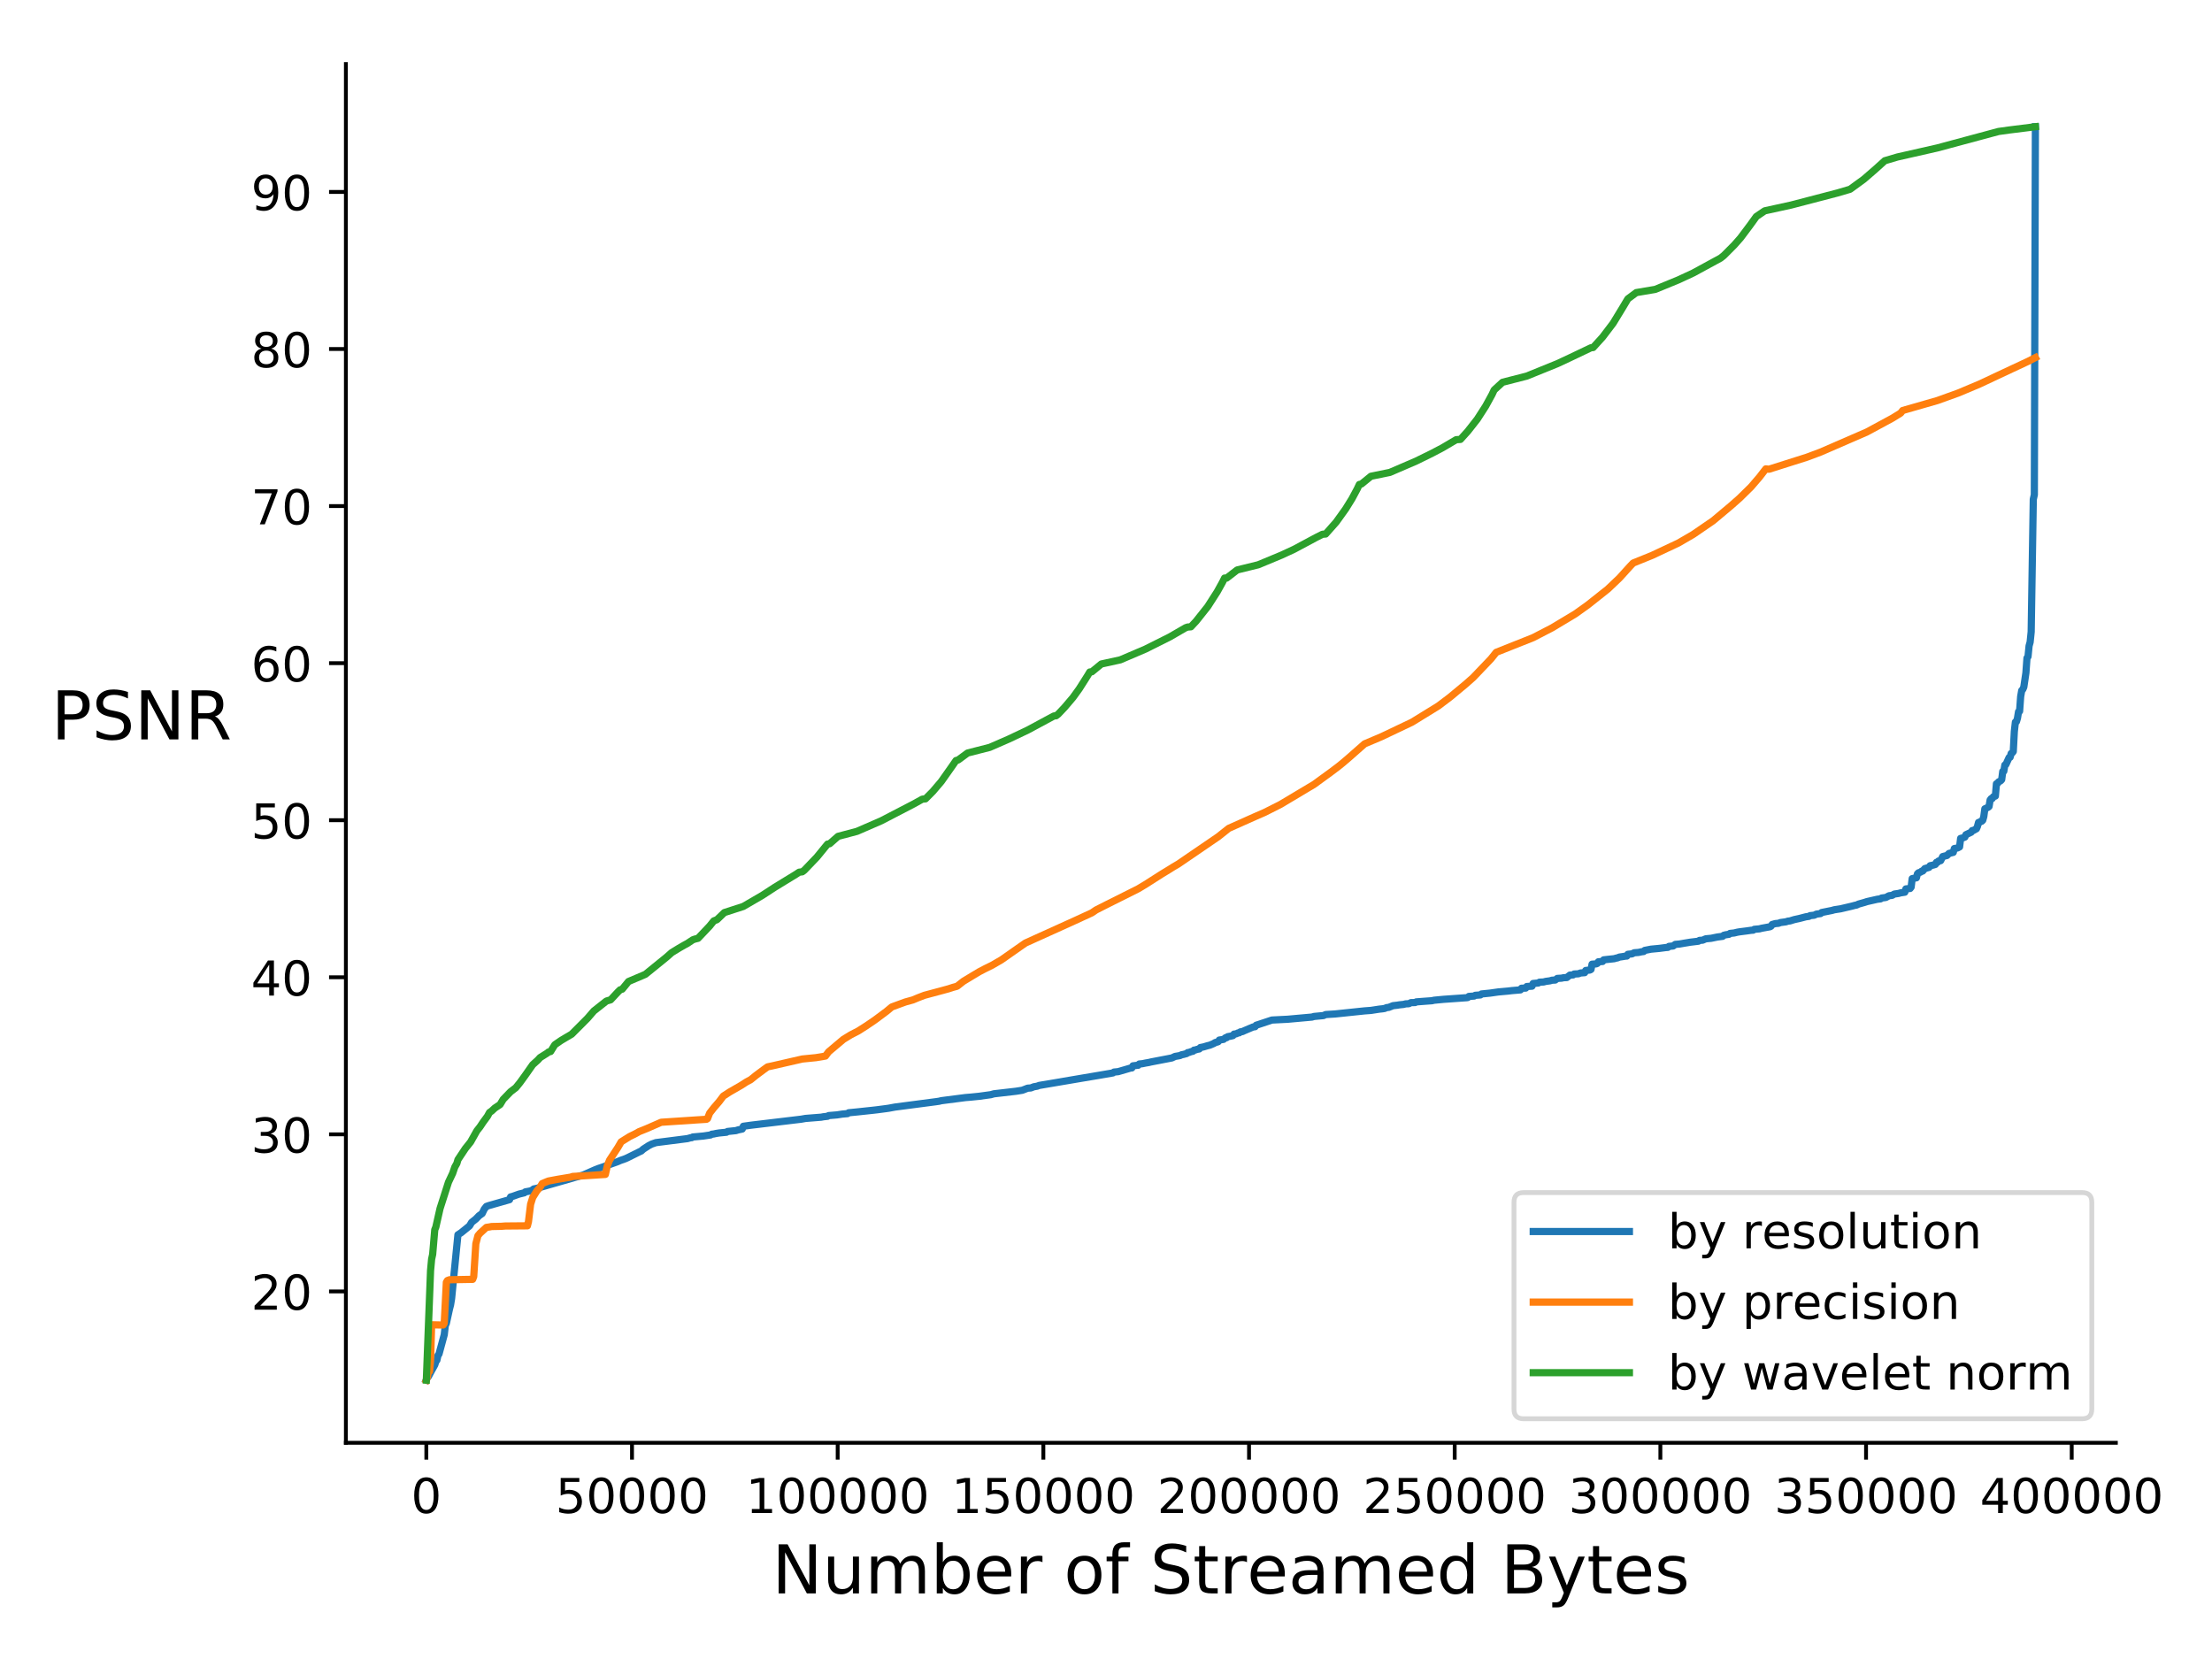 <?xml version="1.0" encoding="utf-8" standalone="no"?>
<!DOCTYPE svg PUBLIC "-//W3C//DTD SVG 1.1//EN"
  "http://www.w3.org/Graphics/SVG/1.1/DTD/svg11.dtd">
<!-- Created with matplotlib (http://matplotlib.org/) -->
<svg height="345pt" version="1.1" viewBox="0 0 460 345" width="460pt" xmlns="http://www.w3.org/2000/svg" xmlns:xlink="http://www.w3.org/1999/xlink">
 <defs>
  <style type="text/css">
*{stroke-linecap:butt;stroke-linejoin:round;}
  </style>
 </defs>
 <g id="figure_1">
  <g id="patch_1">
   <path d="M 0 345.6 
L 460.8 345.6 
L 460.8 0 
L 0 0 
z
" style="fill:#ffffff;"/>
  </g>
  <g id="axes_1">
   <g id="patch_2">
    <path d="M 71.93 300.04 
L 440.004 300.04 
L 440.004 13.32 
L 71.93 13.32 
z
" style="fill:#ffffff;"/>
   </g>
   <g id="matplotlib.axis_1">
    <g id="xtick_1">
     <g id="line2d_1">
      <defs>
       <path d="M 0 0 
L 0 3.5 
" id="m64862b136f" style="stroke:#000000;stroke-width:0.8;"/>
      </defs>
      <g>
       <use style="stroke:#000000;stroke-width:0.8;" x="88.659" xlink:href="#m64862b136f" y="300.04"/>
      </g>
     </g>
     <g id="text_1">
      <!-- 0 -->
      <defs>
       <path d="M 31.781 66.406 
Q 24.172 66.406 20.328 58.906 
Q 16.5 51.422 16.5 36.375 
Q 16.5 21.391 20.328 13.891 
Q 24.172 6.391 31.781 6.391 
Q 39.453 6.391 43.281 13.891 
Q 47.125 21.391 47.125 36.375 
Q 47.125 51.422 43.281 58.906 
Q 39.453 66.406 31.781 66.406 
z
M 31.781 74.219 
Q 44.047 74.219 50.516 64.516 
Q 56.984 54.828 56.984 36.375 
Q 56.984 17.969 50.516 8.266 
Q 44.047 -1.422 31.781 -1.422 
Q 19.531 -1.422 13.062 8.266 
Q 6.594 17.969 6.594 36.375 
Q 6.594 54.828 13.062 64.516 
Q 19.531 74.219 31.781 74.219 
z
" id="DejaVuSans-30"/>
      </defs>
      <g transform="translate(85.478 314.638)scale(0.1 -0.1)">
       <use xlink:href="#DejaVuSans-30"/>
      </g>
     </g>
    </g>
    <g id="xtick_2">
     <g id="line2d_2">
      <g>
       <use style="stroke:#000000;stroke-width:0.8;" x="131.43" xlink:href="#m64862b136f" y="300.04"/>
      </g>
     </g>
     <g id="text_2">
      <!-- 50000 -->
      <defs>
       <path d="M 10.797 72.906 
L 49.516 72.906 
L 49.516 64.594 
L 19.828 64.594 
L 19.828 46.734 
Q 21.969 47.469 24.109 47.828 
Q 26.266 48.188 28.422 48.188 
Q 40.625 48.188 47.75 41.5 
Q 54.891 34.812 54.891 23.391 
Q 54.891 11.625 47.562 5.094 
Q 40.234 -1.422 26.906 -1.422 
Q 22.312 -1.422 17.547 -0.641 
Q 12.797 0.141 7.719 1.703 
L 7.719 11.625 
Q 12.109 9.234 16.797 8.062 
Q 21.484 6.891 26.703 6.891 
Q 35.156 6.891 40.078 11.328 
Q 45.016 15.766 45.016 23.391 
Q 45.016 31 40.078 35.438 
Q 35.156 39.891 26.703 39.891 
Q 22.75 39.891 18.812 39.016 
Q 14.891 38.141 10.797 36.281 
z
" id="DejaVuSans-35"/>
      </defs>
      <g transform="translate(115.524 314.638)scale(0.1 -0.1)">
       <use xlink:href="#DejaVuSans-35"/>
       <use x="63.623" xlink:href="#DejaVuSans-30"/>
       <use x="127.246" xlink:href="#DejaVuSans-30"/>
       <use x="190.869" xlink:href="#DejaVuSans-30"/>
       <use x="254.492" xlink:href="#DejaVuSans-30"/>
      </g>
     </g>
    </g>
    <g id="xtick_3">
     <g id="line2d_3">
      <g>
       <use style="stroke:#000000;stroke-width:0.8;" x="174.201" xlink:href="#m64862b136f" y="300.04"/>
      </g>
     </g>
     <g id="text_3">
      <!-- 100000 -->
      <defs>
       <path d="M 12.406 8.297 
L 28.516 8.297 
L 28.516 63.922 
L 10.984 60.406 
L 10.984 69.391 
L 28.422 72.906 
L 38.281 72.906 
L 38.281 8.297 
L 54.391 8.297 
L 54.391 0 
L 12.406 0 
z
" id="DejaVuSans-31"/>
      </defs>
      <g transform="translate(155.113 314.638)scale(0.1 -0.1)">
       <use xlink:href="#DejaVuSans-31"/>
       <use x="63.623" xlink:href="#DejaVuSans-30"/>
       <use x="127.246" xlink:href="#DejaVuSans-30"/>
       <use x="190.869" xlink:href="#DejaVuSans-30"/>
       <use x="254.492" xlink:href="#DejaVuSans-30"/>
       <use x="318.115" xlink:href="#DejaVuSans-30"/>
      </g>
     </g>
    </g>
    <g id="xtick_4">
     <g id="line2d_4">
      <g>
       <use style="stroke:#000000;stroke-width:0.8;" x="216.972" xlink:href="#m64862b136f" y="300.04"/>
      </g>
     </g>
     <g id="text_4">
      <!-- 150000 -->
      <g transform="translate(197.884 314.638)scale(0.1 -0.1)">
       <use xlink:href="#DejaVuSans-31"/>
       <use x="63.623" xlink:href="#DejaVuSans-35"/>
       <use x="127.246" xlink:href="#DejaVuSans-30"/>
       <use x="190.869" xlink:href="#DejaVuSans-30"/>
       <use x="254.492" xlink:href="#DejaVuSans-30"/>
       <use x="318.115" xlink:href="#DejaVuSans-30"/>
      </g>
     </g>
    </g>
    <g id="xtick_5">
     <g id="line2d_5">
      <g>
       <use style="stroke:#000000;stroke-width:0.8;" x="259.743" xlink:href="#m64862b136f" y="300.04"/>
      </g>
     </g>
     <g id="text_5">
      <!-- 200000 -->
      <defs>
       <path d="M 19.188 8.297 
L 53.609 8.297 
L 53.609 0 
L 7.328 0 
L 7.328 8.297 
Q 12.938 14.109 22.625 23.891 
Q 32.328 33.688 34.812 36.531 
Q 39.547 41.844 41.422 45.531 
Q 43.312 49.219 43.312 52.781 
Q 43.312 58.594 39.234 62.25 
Q 35.156 65.922 28.609 65.922 
Q 23.969 65.922 18.812 64.312 
Q 13.672 62.703 7.812 59.422 
L 7.812 69.391 
Q 13.766 71.781 18.938 73 
Q 24.125 74.219 28.422 74.219 
Q 39.75 74.219 46.484 68.547 
Q 53.219 62.891 53.219 53.422 
Q 53.219 48.922 51.531 44.891 
Q 49.859 40.875 45.406 35.406 
Q 44.188 33.984 37.641 27.219 
Q 31.109 20.453 19.188 8.297 
z
" id="DejaVuSans-32"/>
      </defs>
      <g transform="translate(240.655 314.638)scale(0.1 -0.1)">
       <use xlink:href="#DejaVuSans-32"/>
       <use x="63.623" xlink:href="#DejaVuSans-30"/>
       <use x="127.246" xlink:href="#DejaVuSans-30"/>
       <use x="190.869" xlink:href="#DejaVuSans-30"/>
       <use x="254.492" xlink:href="#DejaVuSans-30"/>
       <use x="318.115" xlink:href="#DejaVuSans-30"/>
      </g>
     </g>
    </g>
    <g id="xtick_6">
     <g id="line2d_6">
      <g>
       <use style="stroke:#000000;stroke-width:0.8;" x="302.514" xlink:href="#m64862b136f" y="300.04"/>
      </g>
     </g>
     <g id="text_6">
      <!-- 250000 -->
      <g transform="translate(283.426 314.638)scale(0.1 -0.1)">
       <use xlink:href="#DejaVuSans-32"/>
       <use x="63.623" xlink:href="#DejaVuSans-35"/>
       <use x="127.246" xlink:href="#DejaVuSans-30"/>
       <use x="190.869" xlink:href="#DejaVuSans-30"/>
       <use x="254.492" xlink:href="#DejaVuSans-30"/>
       <use x="318.115" xlink:href="#DejaVuSans-30"/>
      </g>
     </g>
    </g>
    <g id="xtick_7">
     <g id="line2d_7">
      <g>
       <use style="stroke:#000000;stroke-width:0.8;" x="345.285" xlink:href="#m64862b136f" y="300.04"/>
      </g>
     </g>
     <g id="text_7">
      <!-- 300000 -->
      <defs>
       <path d="M 40.578 39.312 
Q 47.656 37.797 51.625 33 
Q 55.609 28.219 55.609 21.188 
Q 55.609 10.406 48.188 4.484 
Q 40.766 -1.422 27.094 -1.422 
Q 22.516 -1.422 17.656 -0.516 
Q 12.797 0.391 7.625 2.203 
L 7.625 11.719 
Q 11.719 9.328 16.594 8.109 
Q 21.484 6.891 26.812 6.891 
Q 36.078 6.891 40.938 10.547 
Q 45.797 14.203 45.797 21.188 
Q 45.797 27.641 41.281 31.266 
Q 36.766 34.906 28.719 34.906 
L 20.219 34.906 
L 20.219 43.016 
L 29.109 43.016 
Q 36.375 43.016 40.234 45.922 
Q 44.094 48.828 44.094 54.297 
Q 44.094 59.906 40.109 62.906 
Q 36.141 65.922 28.719 65.922 
Q 24.656 65.922 20.016 65.031 
Q 15.375 64.156 9.812 62.312 
L 9.812 71.094 
Q 15.438 72.656 20.344 73.438 
Q 25.25 74.219 29.594 74.219 
Q 40.828 74.219 47.359 69.109 
Q 53.906 64.016 53.906 55.328 
Q 53.906 49.266 50.438 45.094 
Q 46.969 40.922 40.578 39.312 
z
" id="DejaVuSans-33"/>
      </defs>
      <g transform="translate(326.197 314.638)scale(0.1 -0.1)">
       <use xlink:href="#DejaVuSans-33"/>
       <use x="63.623" xlink:href="#DejaVuSans-30"/>
       <use x="127.246" xlink:href="#DejaVuSans-30"/>
       <use x="190.869" xlink:href="#DejaVuSans-30"/>
       <use x="254.492" xlink:href="#DejaVuSans-30"/>
       <use x="318.115" xlink:href="#DejaVuSans-30"/>
      </g>
     </g>
    </g>
    <g id="xtick_8">
     <g id="line2d_8">
      <g>
       <use style="stroke:#000000;stroke-width:0.8;" x="388.056" xlink:href="#m64862b136f" y="300.04"/>
      </g>
     </g>
     <g id="text_8">
      <!-- 350000 -->
      <g transform="translate(368.968 314.638)scale(0.1 -0.1)">
       <use xlink:href="#DejaVuSans-33"/>
       <use x="63.623" xlink:href="#DejaVuSans-35"/>
       <use x="127.246" xlink:href="#DejaVuSans-30"/>
       <use x="190.869" xlink:href="#DejaVuSans-30"/>
       <use x="254.492" xlink:href="#DejaVuSans-30"/>
       <use x="318.115" xlink:href="#DejaVuSans-30"/>
      </g>
     </g>
    </g>
    <g id="xtick_9">
     <g id="line2d_9">
      <g>
       <use style="stroke:#000000;stroke-width:0.8;" x="430.827" xlink:href="#m64862b136f" y="300.04"/>
      </g>
     </g>
     <g id="text_9">
      <!-- 400000 -->
      <defs>
       <path d="M 37.797 64.312 
L 12.891 25.391 
L 37.797 25.391 
z
M 35.203 72.906 
L 47.609 72.906 
L 47.609 25.391 
L 58.016 25.391 
L 58.016 17.188 
L 47.609 17.188 
L 47.609 0 
L 37.797 0 
L 37.797 17.188 
L 4.891 17.188 
L 4.891 26.703 
z
" id="DejaVuSans-34"/>
      </defs>
      <g transform="translate(411.739 314.638)scale(0.1 -0.1)">
       <use xlink:href="#DejaVuSans-34"/>
       <use x="63.623" xlink:href="#DejaVuSans-30"/>
       <use x="127.246" xlink:href="#DejaVuSans-30"/>
       <use x="190.869" xlink:href="#DejaVuSans-30"/>
       <use x="254.492" xlink:href="#DejaVuSans-30"/>
       <use x="318.115" xlink:href="#DejaVuSans-30"/>
      </g>
     </g>
    </g>
    <g id="text_10">
     <!-- Number of Streamed Bytes -->
     <defs>
      <path d="M 9.812 72.906 
L 23.094 72.906 
L 55.422 11.922 
L 55.422 72.906 
L 64.984 72.906 
L 64.984 0 
L 51.703 0 
L 19.391 60.984 
L 19.391 0 
L 9.812 0 
z
" id="DejaVuSans-4e"/>
      <path d="M 8.5 21.578 
L 8.5 54.688 
L 17.484 54.688 
L 17.484 21.922 
Q 17.484 14.156 20.5 10.266 
Q 23.531 6.391 29.594 6.391 
Q 36.859 6.391 41.078 11.031 
Q 45.312 15.672 45.312 23.688 
L 45.312 54.688 
L 54.297 54.688 
L 54.297 0 
L 45.312 0 
L 45.312 8.406 
Q 42.047 3.422 37.719 1 
Q 33.406 -1.422 27.688 -1.422 
Q 18.266 -1.422 13.375 4.438 
Q 8.5 10.297 8.5 21.578 
z
M 31.109 56 
z
" id="DejaVuSans-75"/>
      <path d="M 52 44.188 
Q 55.375 50.25 60.062 53.125 
Q 64.75 56 71.094 56 
Q 79.641 56 84.281 50.016 
Q 88.922 44.047 88.922 33.016 
L 88.922 0 
L 79.891 0 
L 79.891 32.719 
Q 79.891 40.578 77.094 44.375 
Q 74.312 48.188 68.609 48.188 
Q 61.625 48.188 57.562 43.547 
Q 53.516 38.922 53.516 30.906 
L 53.516 0 
L 44.484 0 
L 44.484 32.719 
Q 44.484 40.625 41.703 44.406 
Q 38.922 48.188 33.109 48.188 
Q 26.219 48.188 22.156 43.531 
Q 18.109 38.875 18.109 30.906 
L 18.109 0 
L 9.078 0 
L 9.078 54.688 
L 18.109 54.688 
L 18.109 46.188 
Q 21.188 51.219 25.484 53.609 
Q 29.781 56 35.688 56 
Q 41.656 56 45.828 52.969 
Q 50 49.953 52 44.188 
z
" id="DejaVuSans-6d"/>
      <path d="M 48.688 27.297 
Q 48.688 37.203 44.609 42.844 
Q 40.531 48.484 33.406 48.484 
Q 26.266 48.484 22.188 42.844 
Q 18.109 37.203 18.109 27.297 
Q 18.109 17.391 22.188 11.75 
Q 26.266 6.109 33.406 6.109 
Q 40.531 6.109 44.609 11.75 
Q 48.688 17.391 48.688 27.297 
z
M 18.109 46.391 
Q 20.953 51.266 25.266 53.625 
Q 29.594 56 35.594 56 
Q 45.562 56 51.781 48.094 
Q 58.016 40.188 58.016 27.297 
Q 58.016 14.406 51.781 6.484 
Q 45.562 -1.422 35.594 -1.422 
Q 29.594 -1.422 25.266 0.953 
Q 20.953 3.328 18.109 8.203 
L 18.109 0 
L 9.078 0 
L 9.078 75.984 
L 18.109 75.984 
z
" id="DejaVuSans-62"/>
      <path d="M 56.203 29.594 
L 56.203 25.203 
L 14.891 25.203 
Q 15.484 15.922 20.484 11.062 
Q 25.484 6.203 34.422 6.203 
Q 39.594 6.203 44.453 7.469 
Q 49.312 8.734 54.109 11.281 
L 54.109 2.781 
Q 49.266 0.734 44.188 -0.344 
Q 39.109 -1.422 33.891 -1.422 
Q 20.797 -1.422 13.156 6.188 
Q 5.516 13.812 5.516 26.812 
Q 5.516 40.234 12.766 48.109 
Q 20.016 56 32.328 56 
Q 43.359 56 49.781 48.891 
Q 56.203 41.797 56.203 29.594 
z
M 47.219 32.234 
Q 47.125 39.594 43.094 43.984 
Q 39.062 48.391 32.422 48.391 
Q 24.906 48.391 20.391 44.141 
Q 15.875 39.891 15.188 32.172 
z
" id="DejaVuSans-65"/>
      <path d="M 41.109 46.297 
Q 39.594 47.172 37.812 47.578 
Q 36.031 48 33.891 48 
Q 26.266 48 22.188 43.047 
Q 18.109 38.094 18.109 28.812 
L 18.109 0 
L 9.078 0 
L 9.078 54.688 
L 18.109 54.688 
L 18.109 46.188 
Q 20.953 51.172 25.484 53.578 
Q 30.031 56 36.531 56 
Q 37.453 56 38.578 55.875 
Q 39.703 55.766 41.062 55.516 
z
" id="DejaVuSans-72"/>
      <path id="DejaVuSans-20"/>
      <path d="M 30.609 48.391 
Q 23.391 48.391 19.188 42.75 
Q 14.984 37.109 14.984 27.297 
Q 14.984 17.484 19.156 11.844 
Q 23.344 6.203 30.609 6.203 
Q 37.797 6.203 41.984 11.859 
Q 46.188 17.531 46.188 27.297 
Q 46.188 37.016 41.984 42.703 
Q 37.797 48.391 30.609 48.391 
z
M 30.609 56 
Q 42.328 56 49.016 48.375 
Q 55.719 40.766 55.719 27.297 
Q 55.719 13.875 49.016 6.219 
Q 42.328 -1.422 30.609 -1.422 
Q 18.844 -1.422 12.172 6.219 
Q 5.516 13.875 5.516 27.297 
Q 5.516 40.766 12.172 48.375 
Q 18.844 56 30.609 56 
z
" id="DejaVuSans-6f"/>
      <path d="M 37.109 75.984 
L 37.109 68.5 
L 28.516 68.5 
Q 23.688 68.5 21.797 66.547 
Q 19.922 64.594 19.922 59.516 
L 19.922 54.688 
L 34.719 54.688 
L 34.719 47.703 
L 19.922 47.703 
L 19.922 0 
L 10.891 0 
L 10.891 47.703 
L 2.297 47.703 
L 2.297 54.688 
L 10.891 54.688 
L 10.891 58.5 
Q 10.891 67.625 15.141 71.797 
Q 19.391 75.984 28.609 75.984 
z
" id="DejaVuSans-66"/>
      <path d="M 53.516 70.516 
L 53.516 60.891 
Q 47.906 63.578 42.922 64.891 
Q 37.938 66.219 33.297 66.219 
Q 25.25 66.219 20.875 63.094 
Q 16.5 59.969 16.5 54.203 
Q 16.5 49.359 19.406 46.891 
Q 22.312 44.438 30.422 42.922 
L 36.375 41.703 
Q 47.406 39.594 52.656 34.297 
Q 57.906 29 57.906 20.125 
Q 57.906 9.516 50.797 4.047 
Q 43.703 -1.422 29.984 -1.422 
Q 24.812 -1.422 18.969 -0.25 
Q 13.141 0.922 6.891 3.219 
L 6.891 13.375 
Q 12.891 10.016 18.656 8.297 
Q 24.422 6.594 29.984 6.594 
Q 38.422 6.594 43.016 9.906 
Q 47.609 13.234 47.609 19.391 
Q 47.609 24.75 44.312 27.781 
Q 41.016 30.812 33.5 32.328 
L 27.484 33.5 
Q 16.453 35.688 11.516 40.375 
Q 6.594 45.062 6.594 53.422 
Q 6.594 63.094 13.406 68.656 
Q 20.219 74.219 32.172 74.219 
Q 37.312 74.219 42.625 73.281 
Q 47.953 72.359 53.516 70.516 
z
" id="DejaVuSans-53"/>
      <path d="M 18.312 70.219 
L 18.312 54.688 
L 36.812 54.688 
L 36.812 47.703 
L 18.312 47.703 
L 18.312 18.016 
Q 18.312 11.328 20.141 9.422 
Q 21.969 7.516 27.594 7.516 
L 36.812 7.516 
L 36.812 0 
L 27.594 0 
Q 17.188 0 13.234 3.875 
Q 9.281 7.766 9.281 18.016 
L 9.281 47.703 
L 2.688 47.703 
L 2.688 54.688 
L 9.281 54.688 
L 9.281 70.219 
z
" id="DejaVuSans-74"/>
      <path d="M 34.281 27.484 
Q 23.391 27.484 19.188 25 
Q 14.984 22.516 14.984 16.5 
Q 14.984 11.719 18.141 8.906 
Q 21.297 6.109 26.703 6.109 
Q 34.188 6.109 38.703 11.406 
Q 43.219 16.703 43.219 25.484 
L 43.219 27.484 
z
M 52.203 31.203 
L 52.203 0 
L 43.219 0 
L 43.219 8.297 
Q 40.141 3.328 35.547 0.953 
Q 30.953 -1.422 24.312 -1.422 
Q 15.922 -1.422 10.953 3.297 
Q 6 8.016 6 15.922 
Q 6 25.141 12.172 29.828 
Q 18.359 34.516 30.609 34.516 
L 43.219 34.516 
L 43.219 35.406 
Q 43.219 41.609 39.141 45 
Q 35.062 48.391 27.688 48.391 
Q 23 48.391 18.547 47.266 
Q 14.109 46.141 10.016 43.891 
L 10.016 52.203 
Q 14.938 54.109 19.578 55.047 
Q 24.219 56 28.609 56 
Q 40.484 56 46.344 49.844 
Q 52.203 43.703 52.203 31.203 
z
" id="DejaVuSans-61"/>
      <path d="M 45.406 46.391 
L 45.406 75.984 
L 54.391 75.984 
L 54.391 0 
L 45.406 0 
L 45.406 8.203 
Q 42.578 3.328 38.25 0.953 
Q 33.938 -1.422 27.875 -1.422 
Q 17.969 -1.422 11.734 6.484 
Q 5.516 14.406 5.516 27.297 
Q 5.516 40.188 11.734 48.094 
Q 17.969 56 27.875 56 
Q 33.938 56 38.25 53.625 
Q 42.578 51.266 45.406 46.391 
z
M 14.797 27.297 
Q 14.797 17.391 18.875 11.75 
Q 22.953 6.109 30.078 6.109 
Q 37.203 6.109 41.297 11.75 
Q 45.406 17.391 45.406 27.297 
Q 45.406 37.203 41.297 42.844 
Q 37.203 48.484 30.078 48.484 
Q 22.953 48.484 18.875 42.844 
Q 14.797 37.203 14.797 27.297 
z
" id="DejaVuSans-64"/>
      <path d="M 19.672 34.812 
L 19.672 8.109 
L 35.5 8.109 
Q 43.453 8.109 47.281 11.406 
Q 51.125 14.703 51.125 21.484 
Q 51.125 28.328 47.281 31.562 
Q 43.453 34.812 35.5 34.812 
z
M 19.672 64.797 
L 19.672 42.828 
L 34.281 42.828 
Q 41.5 42.828 45.031 45.531 
Q 48.578 48.25 48.578 53.812 
Q 48.578 59.328 45.031 62.062 
Q 41.5 64.797 34.281 64.797 
z
M 9.812 72.906 
L 35.016 72.906 
Q 46.297 72.906 52.391 68.219 
Q 58.5 63.531 58.5 54.891 
Q 58.5 48.188 55.375 44.234 
Q 52.25 40.281 46.188 39.312 
Q 53.469 37.75 57.5 32.781 
Q 61.531 27.828 61.531 20.406 
Q 61.531 10.641 54.891 5.312 
Q 48.25 0 35.984 0 
L 9.812 0 
z
" id="DejaVuSans-42"/>
      <path d="M 32.172 -5.078 
Q 28.375 -14.844 24.75 -17.812 
Q 21.141 -20.797 15.094 -20.797 
L 7.906 -20.797 
L 7.906 -13.281 
L 13.188 -13.281 
Q 16.891 -13.281 18.938 -11.516 
Q 21 -9.766 23.484 -3.219 
L 25.094 0.875 
L 2.984 54.688 
L 12.5 54.688 
L 29.594 11.922 
L 46.688 54.688 
L 56.203 54.688 
z
" id="DejaVuSans-79"/>
      <path d="M 44.281 53.078 
L 44.281 44.578 
Q 40.484 46.531 36.375 47.5 
Q 32.281 48.484 27.875 48.484 
Q 21.188 48.484 17.844 46.438 
Q 14.5 44.391 14.5 40.281 
Q 14.5 37.156 16.891 35.375 
Q 19.281 33.594 26.516 31.984 
L 29.594 31.297 
Q 39.156 29.25 43.188 25.516 
Q 47.219 21.781 47.219 15.094 
Q 47.219 7.469 41.188 3.016 
Q 35.156 -1.422 24.609 -1.422 
Q 20.219 -1.422 15.453 -0.562 
Q 10.688 0.297 5.422 2 
L 5.422 11.281 
Q 10.406 8.688 15.234 7.391 
Q 20.062 6.109 24.812 6.109 
Q 31.156 6.109 34.562 8.281 
Q 37.984 10.453 37.984 14.406 
Q 37.984 18.062 35.516 20.016 
Q 33.062 21.969 24.703 23.781 
L 21.578 24.516 
Q 13.234 26.266 9.516 29.906 
Q 5.812 33.547 5.812 39.891 
Q 5.812 47.609 11.281 51.797 
Q 16.75 56 26.812 56 
Q 31.781 56 36.172 55.266 
Q 40.578 54.547 44.281 53.078 
z
" id="DejaVuSans-73"/>
     </defs>
     <g transform="translate(160.552 331.356)scale(0.14 -0.14)">
      <use xlink:href="#DejaVuSans-4e"/>
      <use x="74.805" xlink:href="#DejaVuSans-75"/>
      <use x="138.184" xlink:href="#DejaVuSans-6d"/>
      <use x="235.596" xlink:href="#DejaVuSans-62"/>
      <use x="299.072" xlink:href="#DejaVuSans-65"/>
      <use x="360.596" xlink:href="#DejaVuSans-72"/>
      <use x="401.709" xlink:href="#DejaVuSans-20"/>
      <use x="433.496" xlink:href="#DejaVuSans-6f"/>
      <use x="494.678" xlink:href="#DejaVuSans-66"/>
      <use x="529.883" xlink:href="#DejaVuSans-20"/>
      <use x="561.67" xlink:href="#DejaVuSans-53"/>
      <use x="625.146" xlink:href="#DejaVuSans-74"/>
      <use x="664.355" xlink:href="#DejaVuSans-72"/>
      <use x="705.438" xlink:href="#DejaVuSans-65"/>
      <use x="766.961" xlink:href="#DejaVuSans-61"/>
      <use x="828.24" xlink:href="#DejaVuSans-6d"/>
      <use x="925.652" xlink:href="#DejaVuSans-65"/>
      <use x="987.176" xlink:href="#DejaVuSans-64"/>
      <use x="1050.652" xlink:href="#DejaVuSans-20"/>
      <use x="1082.439" xlink:href="#DejaVuSans-42"/>
      <use x="1151.043" xlink:href="#DejaVuSans-79"/>
      <use x="1210.223" xlink:href="#DejaVuSans-74"/>
      <use x="1249.432" xlink:href="#DejaVuSans-65"/>
      <use x="1310.955" xlink:href="#DejaVuSans-73"/>
     </g>
    </g>
   </g>
   <g id="matplotlib.axis_2">
    <g id="ytick_1">
     <g id="line2d_10">
      <defs>
       <path d="M 0 0 
L -3.5 0 
" id="md4e64bc033" style="stroke:#000000;stroke-width:0.8;"/>
      </defs>
      <g>
       <use style="stroke:#000000;stroke-width:0.8;" x="71.93" xlink:href="#md4e64bc033" y="268.558"/>
      </g>
     </g>
     <g id="text_11">
      <!-- 20 -->
      <g transform="translate(52.205 272.357)scale(0.1 -0.1)">
       <use xlink:href="#DejaVuSans-32"/>
       <use x="63.623" xlink:href="#DejaVuSans-30"/>
      </g>
     </g>
    </g>
    <g id="ytick_2">
     <g id="line2d_11">
      <g>
       <use style="stroke:#000000;stroke-width:0.8;" x="71.93" xlink:href="#md4e64bc033" y="235.895"/>
      </g>
     </g>
     <g id="text_12">
      <!-- 30 -->
      <g transform="translate(52.205 239.694)scale(0.1 -0.1)">
       <use xlink:href="#DejaVuSans-33"/>
       <use x="63.623" xlink:href="#DejaVuSans-30"/>
      </g>
     </g>
    </g>
    <g id="ytick_3">
     <g id="line2d_12">
      <g>
       <use style="stroke:#000000;stroke-width:0.8;" x="71.93" xlink:href="#md4e64bc033" y="203.232"/>
      </g>
     </g>
     <g id="text_13">
      <!-- 40 -->
      <g transform="translate(52.205 207.031)scale(0.1 -0.1)">
       <use xlink:href="#DejaVuSans-34"/>
       <use x="63.623" xlink:href="#DejaVuSans-30"/>
      </g>
     </g>
    </g>
    <g id="ytick_4">
     <g id="line2d_13">
      <g>
       <use style="stroke:#000000;stroke-width:0.8;" x="71.93" xlink:href="#md4e64bc033" y="170.569"/>
      </g>
     </g>
     <g id="text_14">
      <!-- 50 -->
      <g transform="translate(52.205 174.368)scale(0.1 -0.1)">
       <use xlink:href="#DejaVuSans-35"/>
       <use x="63.623" xlink:href="#DejaVuSans-30"/>
      </g>
     </g>
    </g>
    <g id="ytick_5">
     <g id="line2d_14">
      <g>
       <use style="stroke:#000000;stroke-width:0.8;" x="71.93" xlink:href="#md4e64bc033" y="137.905"/>
      </g>
     </g>
     <g id="text_15">
      <!-- 60 -->
      <defs>
       <path d="M 33.016 40.375 
Q 26.375 40.375 22.484 35.828 
Q 18.609 31.297 18.609 23.391 
Q 18.609 15.531 22.484 10.953 
Q 26.375 6.391 33.016 6.391 
Q 39.656 6.391 43.531 10.953 
Q 47.406 15.531 47.406 23.391 
Q 47.406 31.297 43.531 35.828 
Q 39.656 40.375 33.016 40.375 
z
M 52.594 71.297 
L 52.594 62.312 
Q 48.875 64.062 45.094 64.984 
Q 41.312 65.922 37.594 65.922 
Q 27.828 65.922 22.672 59.328 
Q 17.531 52.734 16.797 39.406 
Q 19.672 43.656 24.016 45.922 
Q 28.375 48.188 33.594 48.188 
Q 44.578 48.188 50.953 41.516 
Q 57.328 34.859 57.328 23.391 
Q 57.328 12.156 50.688 5.359 
Q 44.047 -1.422 33.016 -1.422 
Q 20.359 -1.422 13.672 8.266 
Q 6.984 17.969 6.984 36.375 
Q 6.984 53.656 15.188 63.938 
Q 23.391 74.219 37.203 74.219 
Q 40.922 74.219 44.703 73.484 
Q 48.484 72.75 52.594 71.297 
z
" id="DejaVuSans-36"/>
      </defs>
      <g transform="translate(52.205 141.705)scale(0.1 -0.1)">
       <use xlink:href="#DejaVuSans-36"/>
       <use x="63.623" xlink:href="#DejaVuSans-30"/>
      </g>
     </g>
    </g>
    <g id="ytick_6">
     <g id="line2d_15">
      <g>
       <use style="stroke:#000000;stroke-width:0.8;" x="71.93" xlink:href="#md4e64bc033" y="105.242"/>
      </g>
     </g>
     <g id="text_16">
      <!-- 70 -->
      <defs>
       <path d="M 8.203 72.906 
L 55.078 72.906 
L 55.078 68.703 
L 28.609 0 
L 18.312 0 
L 43.219 64.594 
L 8.203 64.594 
z
" id="DejaVuSans-37"/>
      </defs>
      <g transform="translate(52.205 109.042)scale(0.1 -0.1)">
       <use xlink:href="#DejaVuSans-37"/>
       <use x="63.623" xlink:href="#DejaVuSans-30"/>
      </g>
     </g>
    </g>
    <g id="ytick_7">
     <g id="line2d_16">
      <g>
       <use style="stroke:#000000;stroke-width:0.8;" x="71.93" xlink:href="#md4e64bc033" y="72.579"/>
      </g>
     </g>
     <g id="text_17">
      <!-- 80 -->
      <defs>
       <path d="M 31.781 34.625 
Q 24.75 34.625 20.719 30.859 
Q 16.703 27.094 16.703 20.516 
Q 16.703 13.922 20.719 10.156 
Q 24.75 6.391 31.781 6.391 
Q 38.812 6.391 42.859 10.172 
Q 46.922 13.969 46.922 20.516 
Q 46.922 27.094 42.891 30.859 
Q 38.875 34.625 31.781 34.625 
z
M 21.922 38.812 
Q 15.578 40.375 12.031 44.719 
Q 8.5 49.078 8.5 55.328 
Q 8.5 64.062 14.719 69.141 
Q 20.953 74.219 31.781 74.219 
Q 42.672 74.219 48.875 69.141 
Q 55.078 64.062 55.078 55.328 
Q 55.078 49.078 51.531 44.719 
Q 48 40.375 41.703 38.812 
Q 48.828 37.156 52.797 32.312 
Q 56.781 27.484 56.781 20.516 
Q 56.781 9.906 50.312 4.234 
Q 43.844 -1.422 31.781 -1.422 
Q 19.734 -1.422 13.25 4.234 
Q 6.781 9.906 6.781 20.516 
Q 6.781 27.484 10.781 32.312 
Q 14.797 37.156 21.922 38.812 
z
M 18.312 54.391 
Q 18.312 48.734 21.844 45.562 
Q 25.391 42.391 31.781 42.391 
Q 38.141 42.391 41.719 45.562 
Q 45.312 48.734 45.312 54.391 
Q 45.312 60.062 41.719 63.234 
Q 38.141 66.406 31.781 66.406 
Q 25.391 66.406 21.844 63.234 
Q 18.312 60.062 18.312 54.391 
z
" id="DejaVuSans-38"/>
      </defs>
      <g transform="translate(52.205 76.378)scale(0.1 -0.1)">
       <use xlink:href="#DejaVuSans-38"/>
       <use x="63.623" xlink:href="#DejaVuSans-30"/>
      </g>
     </g>
    </g>
    <g id="ytick_8">
     <g id="line2d_17">
      <g>
       <use style="stroke:#000000;stroke-width:0.8;" x="71.93" xlink:href="#md4e64bc033" y="39.916"/>
      </g>
     </g>
     <g id="text_18">
      <!-- 90 -->
      <defs>
       <path d="M 10.984 1.516 
L 10.984 10.5 
Q 14.703 8.734 18.5 7.812 
Q 22.312 6.891 25.984 6.891 
Q 35.75 6.891 40.891 13.453 
Q 46.047 20.016 46.781 33.406 
Q 43.953 29.203 39.594 26.953 
Q 35.25 24.703 29.984 24.703 
Q 19.047 24.703 12.672 31.312 
Q 6.297 37.938 6.297 49.422 
Q 6.297 60.641 12.938 67.422 
Q 19.578 74.219 30.609 74.219 
Q 43.266 74.219 49.922 64.516 
Q 56.594 54.828 56.594 36.375 
Q 56.594 19.141 48.406 8.859 
Q 40.234 -1.422 26.422 -1.422 
Q 22.703 -1.422 18.891 -0.688 
Q 15.094 0.047 10.984 1.516 
z
M 30.609 32.422 
Q 37.25 32.422 41.125 36.953 
Q 45.016 41.5 45.016 49.422 
Q 45.016 57.281 41.125 61.844 
Q 37.25 66.406 30.609 66.406 
Q 23.969 66.406 20.094 61.844 
Q 16.219 57.281 16.219 49.422 
Q 16.219 41.5 20.094 36.953 
Q 23.969 32.422 30.609 32.422 
z
" id="DejaVuSans-39"/>
      </defs>
      <g transform="translate(52.205 43.715)scale(0.1 -0.1)">
       <use xlink:href="#DejaVuSans-39"/>
       <use x="63.623" xlink:href="#DejaVuSans-30"/>
      </g>
     </g>
    </g>
    <g id="text_19">
     <!-- PSNR -->
     <defs>
      <path d="M 19.672 64.797 
L 19.672 37.406 
L 32.078 37.406 
Q 38.969 37.406 42.719 40.969 
Q 46.484 44.531 46.484 51.125 
Q 46.484 57.672 42.719 61.234 
Q 38.969 64.797 32.078 64.797 
z
M 9.812 72.906 
L 32.078 72.906 
Q 44.344 72.906 50.609 67.359 
Q 56.891 61.812 56.891 51.125 
Q 56.891 40.328 50.609 34.812 
Q 44.344 29.297 32.078 29.297 
L 19.672 29.297 
L 19.672 0 
L 9.812 0 
z
" id="DejaVuSans-50"/>
      <path d="M 44.391 34.188 
Q 47.562 33.109 50.562 29.594 
Q 53.562 26.078 56.594 19.922 
L 66.609 0 
L 56 0 
L 46.688 18.703 
Q 43.062 26.031 39.672 28.422 
Q 36.281 30.812 30.422 30.812 
L 19.672 30.812 
L 19.672 0 
L 9.812 0 
L 9.812 72.906 
L 32.078 72.906 
Q 44.578 72.906 50.734 67.672 
Q 56.891 62.453 56.891 51.906 
Q 56.891 45.016 53.688 40.469 
Q 50.484 35.938 44.391 34.188 
z
M 19.672 64.797 
L 19.672 38.922 
L 32.078 38.922 
Q 39.203 38.922 42.844 42.219 
Q 46.484 45.516 46.484 51.906 
Q 46.484 58.297 42.844 61.547 
Q 39.203 64.797 32.078 64.797 
z
" id="DejaVuSans-52"/>
     </defs>
     <g transform="translate(10.674 153.768)scale(0.14 -0.14)">
      <use xlink:href="#DejaVuSans-50"/>
      <use x="60.303" xlink:href="#DejaVuSans-53"/>
      <use x="123.779" xlink:href="#DejaVuSans-4e"/>
      <use x="198.584" xlink:href="#DejaVuSans-52"/>
     </g>
    </g>
   </g>
   <g id="line2d_18">
    <path clip-path="url(#pd021d26525)" d="M 88.661 286.966 
L 88.88 286.463 
L 89.099 286.243 
L 89.537 285.407 
L 90.413 283.831 
L 90.632 283.127 
L 90.851 282.875 
L 91.07 281.88 
L 91.288 281.594 
L 92.383 277.563 
L 92.602 275.672 
L 92.821 275.191 
L 93.478 272.199 
L 93.697 271.352 
L 93.916 270.017 
L 95.23 256.778 
L 95.887 256.354 
L 97.639 254.934 
L 98.077 254.202 
L 98.953 253.507 
L 99.61 252.826 
L 100.267 252.357 
L 100.705 251.447 
L 101.143 250.89 
L 101.581 250.728 
L 105.961 249.479 
L 106.18 248.907 
L 106.618 248.79 
L 107.932 248.32 
L 109.026 248.054 
L 109.245 247.86 
L 110.121 247.696 
L 110.559 247.58 
L 110.997 247.25 
L 111.654 247.118 
L 117.129 245.55 
L 121.29 244.348 
L 123.699 243.284 
L 124.356 243.02 
L 125.232 242.727 
L 128.516 241.544 
L 128.954 241.345 
L 130.049 240.959 
L 130.487 240.762 
L 133.115 239.456 
L 133.334 239.374 
L 133.772 238.974 
L 134.867 238.261 
L 135.524 237.922 
L 136.4 237.618 
L 142.97 236.78 
L 143.627 236.596 
L 143.845 236.592 
L 144.064 236.447 
L 146.254 236.247 
L 147.787 236.018 
L 148.006 235.868 
L 148.444 235.816 
L 148.882 235.716 
L 149.539 235.61 
L 151.072 235.459 
L 151.291 235.299 
L 153.043 235.117 
L 153.481 234.975 
L 154.357 234.789 
L 154.576 234.215 
L 156.109 233.999 
L 166.62 232.743 
L 167.496 232.586 
L 170.781 232.325 
L 171.219 232.239 
L 172.095 232.14 
L 172.314 231.994 
L 174.066 231.848 
L 175.161 231.679 
L 176.256 231.584 
L 176.475 231.407 
L 178.227 231.236 
L 181.511 230.886 
L 182.387 230.786 
L 184.139 230.557 
L 184.796 230.466 
L 186.11 230.222 
L 194.651 229.103 
L 195.308 229.006 
L 195.746 228.895 
L 200.782 228.245 
L 201.877 228.156 
L 203.629 227.978 
L 206.038 227.647 
L 206.695 227.462 
L 211.294 226.932 
L 211.951 226.827 
L 212.608 226.722 
L 213.702 226.295 
L 214.359 226.248 
L 215.016 225.996 
L 215.673 225.886 
L 216.111 225.722 
L 231.44 223.123 
L 231.659 222.945 
L 232.535 222.856 
L 235.163 222.091 
L 235.382 222.085 
L 235.601 221.646 
L 236.477 221.542 
L 236.696 221.527 
L 236.915 221.266 
L 237.572 221.201 
L 238.229 221.065 
L 238.886 220.954 
L 239.324 220.848 
L 243.704 220.004 
L 244.361 219.69 
L 245.018 219.579 
L 245.456 219.491 
L 245.675 219.353 
L 246.113 219.271 
L 246.77 219.093 
L 246.989 218.891 
L 247.208 218.884 
L 247.646 218.713 
L 248.084 218.613 
L 248.303 218.374 
L 248.522 218.367 
L 248.959 218.218 
L 249.397 218.14 
L 249.616 217.845 
L 250.273 217.713 
L 251.149 217.454 
L 251.587 217.351 
L 252.463 216.979 
L 252.682 216.808 
L 253.12 216.705 
L 253.339 216.625 
L 253.558 216.284 
L 254.434 216.147 
L 254.872 215.797 
L 255.091 215.793 
L 255.31 215.585 
L 255.967 215.466 
L 256.405 215.358 
L 256.624 215.047 
L 257.062 214.994 
L 257.5 214.786 
L 257.719 214.779 
L 257.938 214.586 
L 258.376 214.521 
L 258.814 214.316 
L 260.566 213.573 
L 261.004 213.51 
L 261.223 213.205 
L 261.661 213.066 
L 264.508 212.124 
L 267.792 211.959 
L 272.829 211.506 
L 273.267 211.377 
L 275.238 211.191 
L 275.676 210.984 
L 277.647 210.861 
L 283.778 210.219 
L 285.092 210.123 
L 286.844 209.854 
L 287.501 209.785 
L 287.939 209.713 
L 288.377 209.538 
L 288.815 209.486 
L 289.691 209.137 
L 290.567 209.039 
L 291.005 208.964 
L 291.881 208.874 
L 292.319 208.758 
L 292.976 208.73 
L 293.414 208.504 
L 294.29 208.484 
L 294.509 208.349 
L 296.261 208.217 
L 297.794 208.106 
L 298.232 208.003 
L 300.203 207.814 
L 301.079 207.754 
L 305.02 207.476 
L 305.239 207.441 
L 305.458 207.211 
L 306.553 207.136 
L 306.772 206.983 
L 307.867 206.901 
L 308.086 206.702 
L 309.838 206.527 
L 311.59 206.279 
L 313.561 206.103 
L 314.437 206 
L 316.189 205.853 
L 316.408 205.509 
L 317.284 205.48 
L 317.503 205.153 
L 318.598 205.082 
L 318.816 204.521 
L 319.911 204.422 
L 320.13 204.254 
L 321.006 204.208 
L 321.444 204.09 
L 322.32 203.969 
L 322.758 203.839 
L 323.415 203.809 
L 323.853 203.469 
L 324.729 203.417 
L 325.167 203.319 
L 325.824 203.289 
L 326.481 202.773 
L 327.138 202.739 
L 327.357 202.551 
L 328.233 202.51 
L 328.671 202.339 
L 329.547 202.272 
L 329.766 201.815 
L 330.642 201.726 
L 330.861 201.594 
L 331.08 200.508 
L 331.956 200.44 
L 332.175 200.347 
L 332.394 200.008 
L 333.27 199.947 
L 333.489 199.608 
L 334.146 199.53 
L 335.679 199.368 
L 336.117 199.24 
L 336.335 199.209 
L 336.773 199.03 
L 337.43 198.934 
L 338.087 198.824 
L 338.306 198.821 
L 338.525 198.454 
L 339.401 198.361 
L 339.839 198.131 
L 340.715 198.068 
L 341.372 197.927 
L 341.81 197.871 
L 342.029 197.642 
L 343.343 197.386 
L 345.095 197.22 
L 346.409 197.048 
L 346.847 197.016 
L 347.066 196.807 
L 347.942 196.721 
L 348.38 196.394 
L 349.256 196.318 
L 350.351 196.127 
L 350.789 196.058 
L 351.446 195.946 
L 353.198 195.731 
L 353.417 195.561 
L 354.073 195.516 
L 354.73 195.229 
L 355.825 195.128 
L 357.139 194.858 
L 358.234 194.716 
L 358.453 194.505 
L 358.891 194.391 
L 359.548 194.299 
L 359.767 194.111 
L 360.643 194.015 
L 361.3 193.855 
L 361.738 193.78 
L 363.271 193.584 
L 364.147 193.458 
L 364.585 193.432 
L 364.804 193.259 
L 365.899 193.159 
L 366.337 193.041 
L 368.089 192.724 
L 368.308 192.597 
L 368.527 192.256 
L 369.184 192.066 
L 369.841 192.007 
L 370.279 191.846 
L 371.373 191.701 
L 371.811 191.56 
L 372.249 191.509 
L 373.125 191.237 
L 374.22 190.998 
L 375.534 190.655 
L 376.191 190.56 
L 376.41 190.413 
L 377.286 190.322 
L 377.724 190.099 
L 378.6 189.983 
L 378.819 189.764 
L 381.009 189.324 
L 381.447 189.193 
L 382.761 188.991 
L 385.17 188.425 
L 385.827 188.247 
L 386.046 188.23 
L 386.484 188.016 
L 387.798 187.645 
L 388.236 187.496 
L 390.425 187 
L 391.082 186.924 
L 391.301 186.752 
L 392.177 186.636 
L 392.834 186.276 
L 393.491 186.194 
L 393.929 185.924 
L 394.805 185.8 
L 395.243 185.675 
L 396.119 185.54 
L 396.338 184.853 
L 397.214 184.766 
L 397.433 184.484 
L 397.652 182.714 
L 398.309 182.586 
L 398.528 182.552 
L 398.747 181.712 
L 398.966 181.502 
L 399.404 181.362 
L 399.623 181.166 
L 399.842 181.139 
L 400.28 180.629 
L 401.156 180.378 
L 401.375 180.033 
L 402.032 179.895 
L 402.47 179.763 
L 402.689 179.336 
L 402.908 179.334 
L 403.127 179.053 
L 403.565 178.984 
L 404.003 178.125 
L 404.441 178.015 
L 404.879 177.909 
L 405.317 177.475 
L 405.974 177.309 
L 406.192 177.259 
L 406.411 176.461 
L 407.068 176.347 
L 407.506 176.116 
L 407.725 174.349 
L 408.163 174.253 
L 408.601 174.084 
L 408.82 173.586 
L 409.915 173.065 
L 410.134 172.719 
L 410.353 172.711 
L 411.01 172.346 
L 411.229 171.846 
L 411.448 171.03 
L 411.667 171.021 
L 411.886 170.822 
L 412.105 170.787 
L 412.324 170.577 
L 412.543 169.808 
L 412.762 168.191 
L 413.419 167.893 
L 413.638 167.711 
L 413.857 166.373 
L 414.076 166.082 
L 414.295 166.066 
L 414.514 165.707 
L 414.952 165.548 
L 415.171 162.989 
L 415.39 162.931 
L 415.609 162.608 
L 416.047 162.365 
L 416.266 162.122 
L 416.485 160.421 
L 416.704 160.388 
L 416.923 159.084 
L 417.142 158.984 
L 417.799 157.544 
L 418.018 157.477 
L 418.237 156.691 
L 418.456 156.573 
L 418.675 156.278 
L 418.894 152.112 
L 419.113 150.16 
L 419.332 150.069 
L 419.551 149.329 
L 419.77 147.99 
L 419.989 147.904 
L 420.208 144.871 
L 420.427 143.599 
L 420.646 143.376 
L 420.865 142.872 
L 421.303 139.915 
L 421.522 136.849 
L 421.741 136.54 
L 421.96 134.323 
L 422.179 133.533 
L 422.398 131.385 
L 422.836 103.833 
L 423.055 102.88 
L 423.274 26.355 
L 423.274 26.355 
" style="fill:none;stroke:#1f77b4;stroke-linecap:square;stroke-width:1.5;"/>
   </g>
   <g id="line2d_19">
    <path clip-path="url(#pd021d26525)" d="M 88.661 286.989 
L 88.88 286.368 
L 89.099 285.206 
L 89.318 285.206 
L 89.537 282.984 
L 89.756 275.619 
L 89.975 275.498 
L 91.507 275.535 
L 92.164 275.538 
L 92.383 275.167 
L 92.821 266.663 
L 93.04 266.296 
L 93.478 266.129 
L 98.296 266.045 
L 98.515 265.482 
L 98.953 258.646 
L 99.391 256.969 
L 99.829 256.449 
L 101.143 255.247 
L 101.8 255.149 
L 102.238 255.063 
L 104.209 255.021 
L 105.085 254.954 
L 109.683 254.914 
L 109.902 254.035 
L 110.34 250.443 
L 110.778 249.041 
L 111.654 247.638 
L 112.311 246.892 
L 112.749 246.139 
L 113.625 245.769 
L 114.063 245.6 
L 116.034 245.231 
L 118.662 244.796 
L 119.1 244.645 
L 120.414 244.579 
L 125.889 244.228 
L 126.326 242.32 
L 126.764 241.262 
L 128.516 238.591 
L 129.173 237.455 
L 130.925 236.363 
L 132.239 235.711 
L 132.896 235.337 
L 134.429 234.723 
L 137.495 233.381 
L 145.159 232.875 
L 146.911 232.766 
L 147.13 232.624 
L 147.568 231.497 
L 148.444 230.375 
L 149.539 229.104 
L 150.415 227.941 
L 151.729 227.089 
L 152.605 226.585 
L 154.138 225.702 
L 155.233 224.996 
L 156.109 224.527 
L 157.204 223.642 
L 158.737 222.497 
L 159.613 221.864 
L 160.489 221.681 
L 166.839 220.228 
L 169.686 219.946 
L 171.657 219.612 
L 172.314 218.732 
L 175.38 216.148 
L 176.913 215.207 
L 178.446 214.418 
L 179.978 213.446 
L 181.073 212.708 
L 181.949 212.11 
L 184.358 210.316 
L 185.453 209.404 
L 187.424 208.682 
L 188.3 208.364 
L 189.833 207.942 
L 190.928 207.485 
L 192.242 206.979 
L 195.965 205.981 
L 196.621 205.802 
L 197.278 205.623 
L 198.154 205.336 
L 199.03 205.096 
L 200.344 204.067 
L 202.096 203.005 
L 203.629 202.084 
L 204.943 201.401 
L 206.257 200.758 
L 208.228 199.62 
L 212.608 196.55 
L 213.265 196.1 
L 215.016 195.307 
L 223.557 191.442 
L 227.061 189.827 
L 227.937 189.232 
L 230.127 188.121 
L 236.696 184.831 
L 238.229 183.911 
L 241.514 181.813 
L 243.266 180.744 
L 243.923 180.328 
L 245.018 179.683 
L 253.339 173.996 
L 255.529 172.257 
L 261.004 169.814 
L 262.975 168.956 
L 266.259 167.3 
L 273.267 163.117 
L 276.771 160.563 
L 278.304 159.408 
L 279.18 158.702 
L 280.494 157.581 
L 283.778 154.689 
L 287.282 153.205 
L 293.633 150.185 
L 299.108 146.813 
L 301.516 144.997 
L 304.801 142.268 
L 306.334 140.916 
L 310.057 137.02 
L 311.152 135.654 
L 318.816 132.608 
L 322.758 130.568 
L 327.576 127.677 
L 330.204 125.801 
L 334.365 122.499 
L 336.773 120.205 
L 338.963 117.785 
L 339.62 117.094 
L 343.562 115.496 
L 349.037 112.923 
L 352.103 111.141 
L 356.263 108.288 
L 359.986 105.163 
L 361.738 103.617 
L 364.147 101.249 
L 365.899 99.206 
L 367.213 97.506 
L 367.87 97.58 
L 375.753 95.082 
L 378.6 94.017 
L 388.236 89.83 
L 393.491 86.987 
L 395.243 85.913 
L 395.681 85.365 
L 402.908 83.29 
L 407.287 81.711 
L 411.667 79.865 
L 418.237 76.783 
L 421.741 75.149 
L 423.274 74.367 
L 423.274 74.367 
" style="fill:none;stroke:#ff7f0e;stroke-linecap:square;stroke-width:1.5;"/>
   </g>
   <g id="line2d_20">
    <path clip-path="url(#pd021d26525)" d="M 88.661 287.007 
L 89.537 264.226 
L 89.756 261.86 
L 89.975 260.844 
L 90.413 255.727 
L 90.632 255.192 
L 91.507 251.329 
L 93.259 245.852 
L 94.135 243.991 
L 94.573 242.711 
L 95.011 241.933 
L 95.23 241.169 
L 96.763 238.857 
L 97.858 237.489 
L 99.172 235.153 
L 99.829 234.317 
L 100.486 233.334 
L 101.362 232.148 
L 101.8 231.347 
L 102.238 231.045 
L 102.895 230.432 
L 103.99 229.704 
L 104.647 228.617 
L 106.18 227.031 
L 107.275 226.193 
L 108.151 225.108 
L 109.245 223.595 
L 110.778 221.411 
L 111.873 220.421 
L 112.311 219.934 
L 113.844 218.968 
L 114.063 218.773 
L 114.501 218.67 
L 115.377 217.263 
L 116.691 216.362 
L 117.567 215.84 
L 118.881 215.066 
L 122.166 211.775 
L 123.48 210.25 
L 126.108 208.175 
L 126.983 207.917 
L 128.516 206.269 
L 128.954 205.84 
L 129.392 205.706 
L 130.706 204.11 
L 134.21 202.621 
L 138.59 199.068 
L 139.685 198.102 
L 141.218 197.162 
L 142.313 196.533 
L 142.97 196.177 
L 144.064 195.445 
L 144.502 195.29 
L 145.159 195.128 
L 147.568 192.586 
L 148.444 191.507 
L 149.101 191.25 
L 150.634 189.775 
L 154.576 188.5 
L 158.518 186.207 
L 161.146 184.498 
L 165.525 181.821 
L 166.182 181.382 
L 166.839 181.297 
L 167.277 180.962 
L 169.905 178.215 
L 171.657 176.067 
L 172.095 175.536 
L 172.533 175.457 
L 174.285 173.926 
L 178.227 172.88 
L 183.263 170.69 
L 190.052 167.167 
L 191.804 166.19 
L 192.461 166.127 
L 193.994 164.582 
L 195.746 162.523 
L 197.935 159.422 
L 198.811 158.157 
L 199.249 158.046 
L 201.22 156.594 
L 205.819 155.421 
L 209.761 153.702 
L 213.702 151.835 
L 219.177 148.887 
L 219.615 148.849 
L 220.053 148.51 
L 221.367 147.124 
L 223.119 145.064 
L 224.433 143.25 
L 226.185 140.486 
L 226.623 139.749 
L 227.061 139.702 
L 229.032 138.083 
L 232.973 137.22 
L 238.229 134.973 
L 243.266 132.451 
L 246.551 130.549 
L 246.989 130.395 
L 247.646 130.348 
L 248.74 129.181 
L 251.149 126.148 
L 253.12 123.072 
L 254.215 121.098 
L 254.653 120.216 
L 255.091 120.217 
L 257.281 118.525 
L 261.661 117.45 
L 266.478 115.446 
L 269.106 114.231 
L 273.705 111.768 
L 275.019 111.104 
L 275.676 111.053 
L 277.866 108.583 
L 279.837 105.836 
L 281.151 103.714 
L 282.246 101.676 
L 282.684 100.745 
L 283.122 100.648 
L 285.092 99.044 
L 289.034 98.239 
L 294.509 95.88 
L 297.794 94.266 
L 299.984 93.114 
L 302.83 91.436 
L 303.706 91.38 
L 305.239 89.68 
L 307.21 87.171 
L 308.962 84.446 
L 310.276 82.045 
L 310.714 81.108 
L 312.466 79.497 
L 317.503 78.207 
L 323.853 75.63 
L 326.481 74.403 
L 330.861 72.315 
L 331.299 72.273 
L 333.27 70.102 
L 335.46 67.22 
L 337.43 63.983 
L 338.525 62.15 
L 340.277 60.848 
L 344.219 60.182 
L 349.037 58.201 
L 352.103 56.778 
L 357.796 53.681 
L 358.453 53.165 
L 360.643 50.97 
L 361.957 49.48 
L 363.928 46.851 
L 365.242 45.029 
L 366.994 43.844 
L 372.468 42.644 
L 382.104 40.131 
L 384.732 39.359 
L 387.579 37.287 
L 389.987 35.206 
L 391.958 33.426 
L 394.586 32.648 
L 402.908 30.76 
L 411.448 28.46 
L 415.609 27.341 
L 417.799 27.036 
L 423.274 26.353 
L 423.274 26.353 
" style="fill:none;stroke:#2ca02c;stroke-linecap:square;stroke-width:1.5;"/>
   </g>
   <g id="patch_3">
    <path d="M 71.93 300.04 
L 71.93 13.32 
" style="fill:none;stroke:#000000;stroke-linecap:square;stroke-linejoin:miter;stroke-width:0.8;"/>
   </g>
   <g id="patch_4">
    <path d="M 71.93 300.04 
L 440.004 300.04 
" style="fill:none;stroke:#000000;stroke-linecap:square;stroke-linejoin:miter;stroke-width:0.8;"/>
   </g>
   <g id="legend_1">
    <g id="patch_5">
     <path d="M 316.845 295.04 
L 433.004 295.04 
Q 435.004 295.04 435.004 293.04 
L 435.004 250.006 
Q 435.004 248.006 433.004 248.006 
L 316.845 248.006 
Q 314.845 248.006 314.845 250.006 
L 314.845 293.04 
Q 314.845 295.04 316.845 295.04 
z
" style="fill:#ffffff;opacity:0.8;stroke:#cccccc;stroke-linejoin:miter;"/>
    </g>
    <g id="line2d_21">
     <path d="M 318.845 256.104 
L 338.845 256.104 
" style="fill:none;stroke:#1f77b4;stroke-linecap:square;stroke-width:1.5;"/>
    </g>
    <g id="line2d_22"/>
    <g id="text_20">
     <!-- by resolution -->
     <defs>
      <path d="M 9.422 75.984 
L 18.406 75.984 
L 18.406 0 
L 9.422 0 
z
" id="DejaVuSans-6c"/>
      <path d="M 9.422 54.688 
L 18.406 54.688 
L 18.406 0 
L 9.422 0 
z
M 9.422 75.984 
L 18.406 75.984 
L 18.406 64.594 
L 9.422 64.594 
z
" id="DejaVuSans-69"/>
      <path d="M 54.891 33.016 
L 54.891 0 
L 45.906 0 
L 45.906 32.719 
Q 45.906 40.484 42.875 44.328 
Q 39.844 48.188 33.797 48.188 
Q 26.516 48.188 22.312 43.547 
Q 18.109 38.922 18.109 30.906 
L 18.109 0 
L 9.078 0 
L 9.078 54.688 
L 18.109 54.688 
L 18.109 46.188 
Q 21.344 51.125 25.703 53.562 
Q 30.078 56 35.797 56 
Q 45.219 56 50.047 50.172 
Q 54.891 44.344 54.891 33.016 
z
" id="DejaVuSans-6e"/>
     </defs>
     <g transform="translate(346.845 259.604)scale(0.1 -0.1)">
      <use xlink:href="#DejaVuSans-62"/>
      <use x="63.477" xlink:href="#DejaVuSans-79"/>
      <use x="122.656" xlink:href="#DejaVuSans-20"/>
      <use x="154.443" xlink:href="#DejaVuSans-72"/>
      <use x="195.525" xlink:href="#DejaVuSans-65"/>
      <use x="257.049" xlink:href="#DejaVuSans-73"/>
      <use x="309.148" xlink:href="#DejaVuSans-6f"/>
      <use x="370.33" xlink:href="#DejaVuSans-6c"/>
      <use x="398.113" xlink:href="#DejaVuSans-75"/>
      <use x="461.492" xlink:href="#DejaVuSans-74"/>
      <use x="500.701" xlink:href="#DejaVuSans-69"/>
      <use x="528.484" xlink:href="#DejaVuSans-6f"/>
      <use x="589.666" xlink:href="#DejaVuSans-6e"/>
     </g>
    </g>
    <g id="line2d_23">
     <path d="M 318.845 270.782 
L 338.845 270.782 
" style="fill:none;stroke:#ff7f0e;stroke-linecap:square;stroke-width:1.5;"/>
    </g>
    <g id="line2d_24"/>
    <g id="text_21">
     <!-- by precision -->
     <defs>
      <path d="M 18.109 8.203 
L 18.109 -20.797 
L 9.078 -20.797 
L 9.078 54.688 
L 18.109 54.688 
L 18.109 46.391 
Q 20.953 51.266 25.266 53.625 
Q 29.594 56 35.594 56 
Q 45.562 56 51.781 48.094 
Q 58.016 40.188 58.016 27.297 
Q 58.016 14.406 51.781 6.484 
Q 45.562 -1.422 35.594 -1.422 
Q 29.594 -1.422 25.266 0.953 
Q 20.953 3.328 18.109 8.203 
z
M 48.688 27.297 
Q 48.688 37.203 44.609 42.844 
Q 40.531 48.484 33.406 48.484 
Q 26.266 48.484 22.188 42.844 
Q 18.109 37.203 18.109 27.297 
Q 18.109 17.391 22.188 11.75 
Q 26.266 6.109 33.406 6.109 
Q 40.531 6.109 44.609 11.75 
Q 48.688 17.391 48.688 27.297 
z
" id="DejaVuSans-70"/>
      <path d="M 48.781 52.594 
L 48.781 44.188 
Q 44.969 46.297 41.141 47.344 
Q 37.312 48.391 33.406 48.391 
Q 24.656 48.391 19.812 42.844 
Q 14.984 37.312 14.984 27.297 
Q 14.984 17.281 19.812 11.734 
Q 24.656 6.203 33.406 6.203 
Q 37.312 6.203 41.141 7.25 
Q 44.969 8.297 48.781 10.406 
L 48.781 2.094 
Q 45.016 0.344 40.984 -0.531 
Q 36.969 -1.422 32.422 -1.422 
Q 20.062 -1.422 12.781 6.344 
Q 5.516 14.109 5.516 27.297 
Q 5.516 40.672 12.859 48.328 
Q 20.219 56 33.016 56 
Q 37.156 56 41.109 55.141 
Q 45.062 54.297 48.781 52.594 
z
" id="DejaVuSans-63"/>
     </defs>
     <g transform="translate(346.845 274.282)scale(0.1 -0.1)">
      <use xlink:href="#DejaVuSans-62"/>
      <use x="63.477" xlink:href="#DejaVuSans-79"/>
      <use x="122.656" xlink:href="#DejaVuSans-20"/>
      <use x="154.443" xlink:href="#DejaVuSans-70"/>
      <use x="217.92" xlink:href="#DejaVuSans-72"/>
      <use x="259.002" xlink:href="#DejaVuSans-65"/>
      <use x="320.525" xlink:href="#DejaVuSans-63"/>
      <use x="375.506" xlink:href="#DejaVuSans-69"/>
      <use x="403.289" xlink:href="#DejaVuSans-73"/>
      <use x="455.389" xlink:href="#DejaVuSans-69"/>
      <use x="483.172" xlink:href="#DejaVuSans-6f"/>
      <use x="544.354" xlink:href="#DejaVuSans-6e"/>
     </g>
    </g>
    <g id="line2d_25">
     <path d="M 318.845 285.46 
L 338.845 285.46 
" style="fill:none;stroke:#2ca02c;stroke-linecap:square;stroke-width:1.5;"/>
    </g>
    <g id="line2d_26"/>
    <g id="text_22">
     <!-- by wavelet norm -->
     <defs>
      <path d="M 4.203 54.688 
L 13.188 54.688 
L 24.422 12.016 
L 35.594 54.688 
L 46.188 54.688 
L 57.422 12.016 
L 68.609 54.688 
L 77.594 54.688 
L 63.281 0 
L 52.688 0 
L 40.922 44.828 
L 29.109 0 
L 18.5 0 
z
" id="DejaVuSans-77"/>
      <path d="M 2.984 54.688 
L 12.5 54.688 
L 29.594 8.797 
L 46.688 54.688 
L 56.203 54.688 
L 35.688 0 
L 23.484 0 
z
" id="DejaVuSans-76"/>
     </defs>
     <g transform="translate(346.845 288.96)scale(0.1 -0.1)">
      <use xlink:href="#DejaVuSans-62"/>
      <use x="63.477" xlink:href="#DejaVuSans-79"/>
      <use x="122.656" xlink:href="#DejaVuSans-20"/>
      <use x="154.443" xlink:href="#DejaVuSans-77"/>
      <use x="236.23" xlink:href="#DejaVuSans-61"/>
      <use x="297.51" xlink:href="#DejaVuSans-76"/>
      <use x="356.689" xlink:href="#DejaVuSans-65"/>
      <use x="418.213" xlink:href="#DejaVuSans-6c"/>
      <use x="445.996" xlink:href="#DejaVuSans-65"/>
      <use x="507.52" xlink:href="#DejaVuSans-74"/>
      <use x="546.729" xlink:href="#DejaVuSans-20"/>
      <use x="578.516" xlink:href="#DejaVuSans-6e"/>
      <use x="641.895" xlink:href="#DejaVuSans-6f"/>
      <use x="703.076" xlink:href="#DejaVuSans-72"/>
      <use x="744.174" xlink:href="#DejaVuSans-6d"/>
     </g>
    </g>
   </g>
  </g>
 </g>
 <defs>
  <clipPath id="pd021d26525">
   <rect height="286.72" width="368.074" x="71.93" y="13.32"/>
  </clipPath>
 </defs>
</svg>
